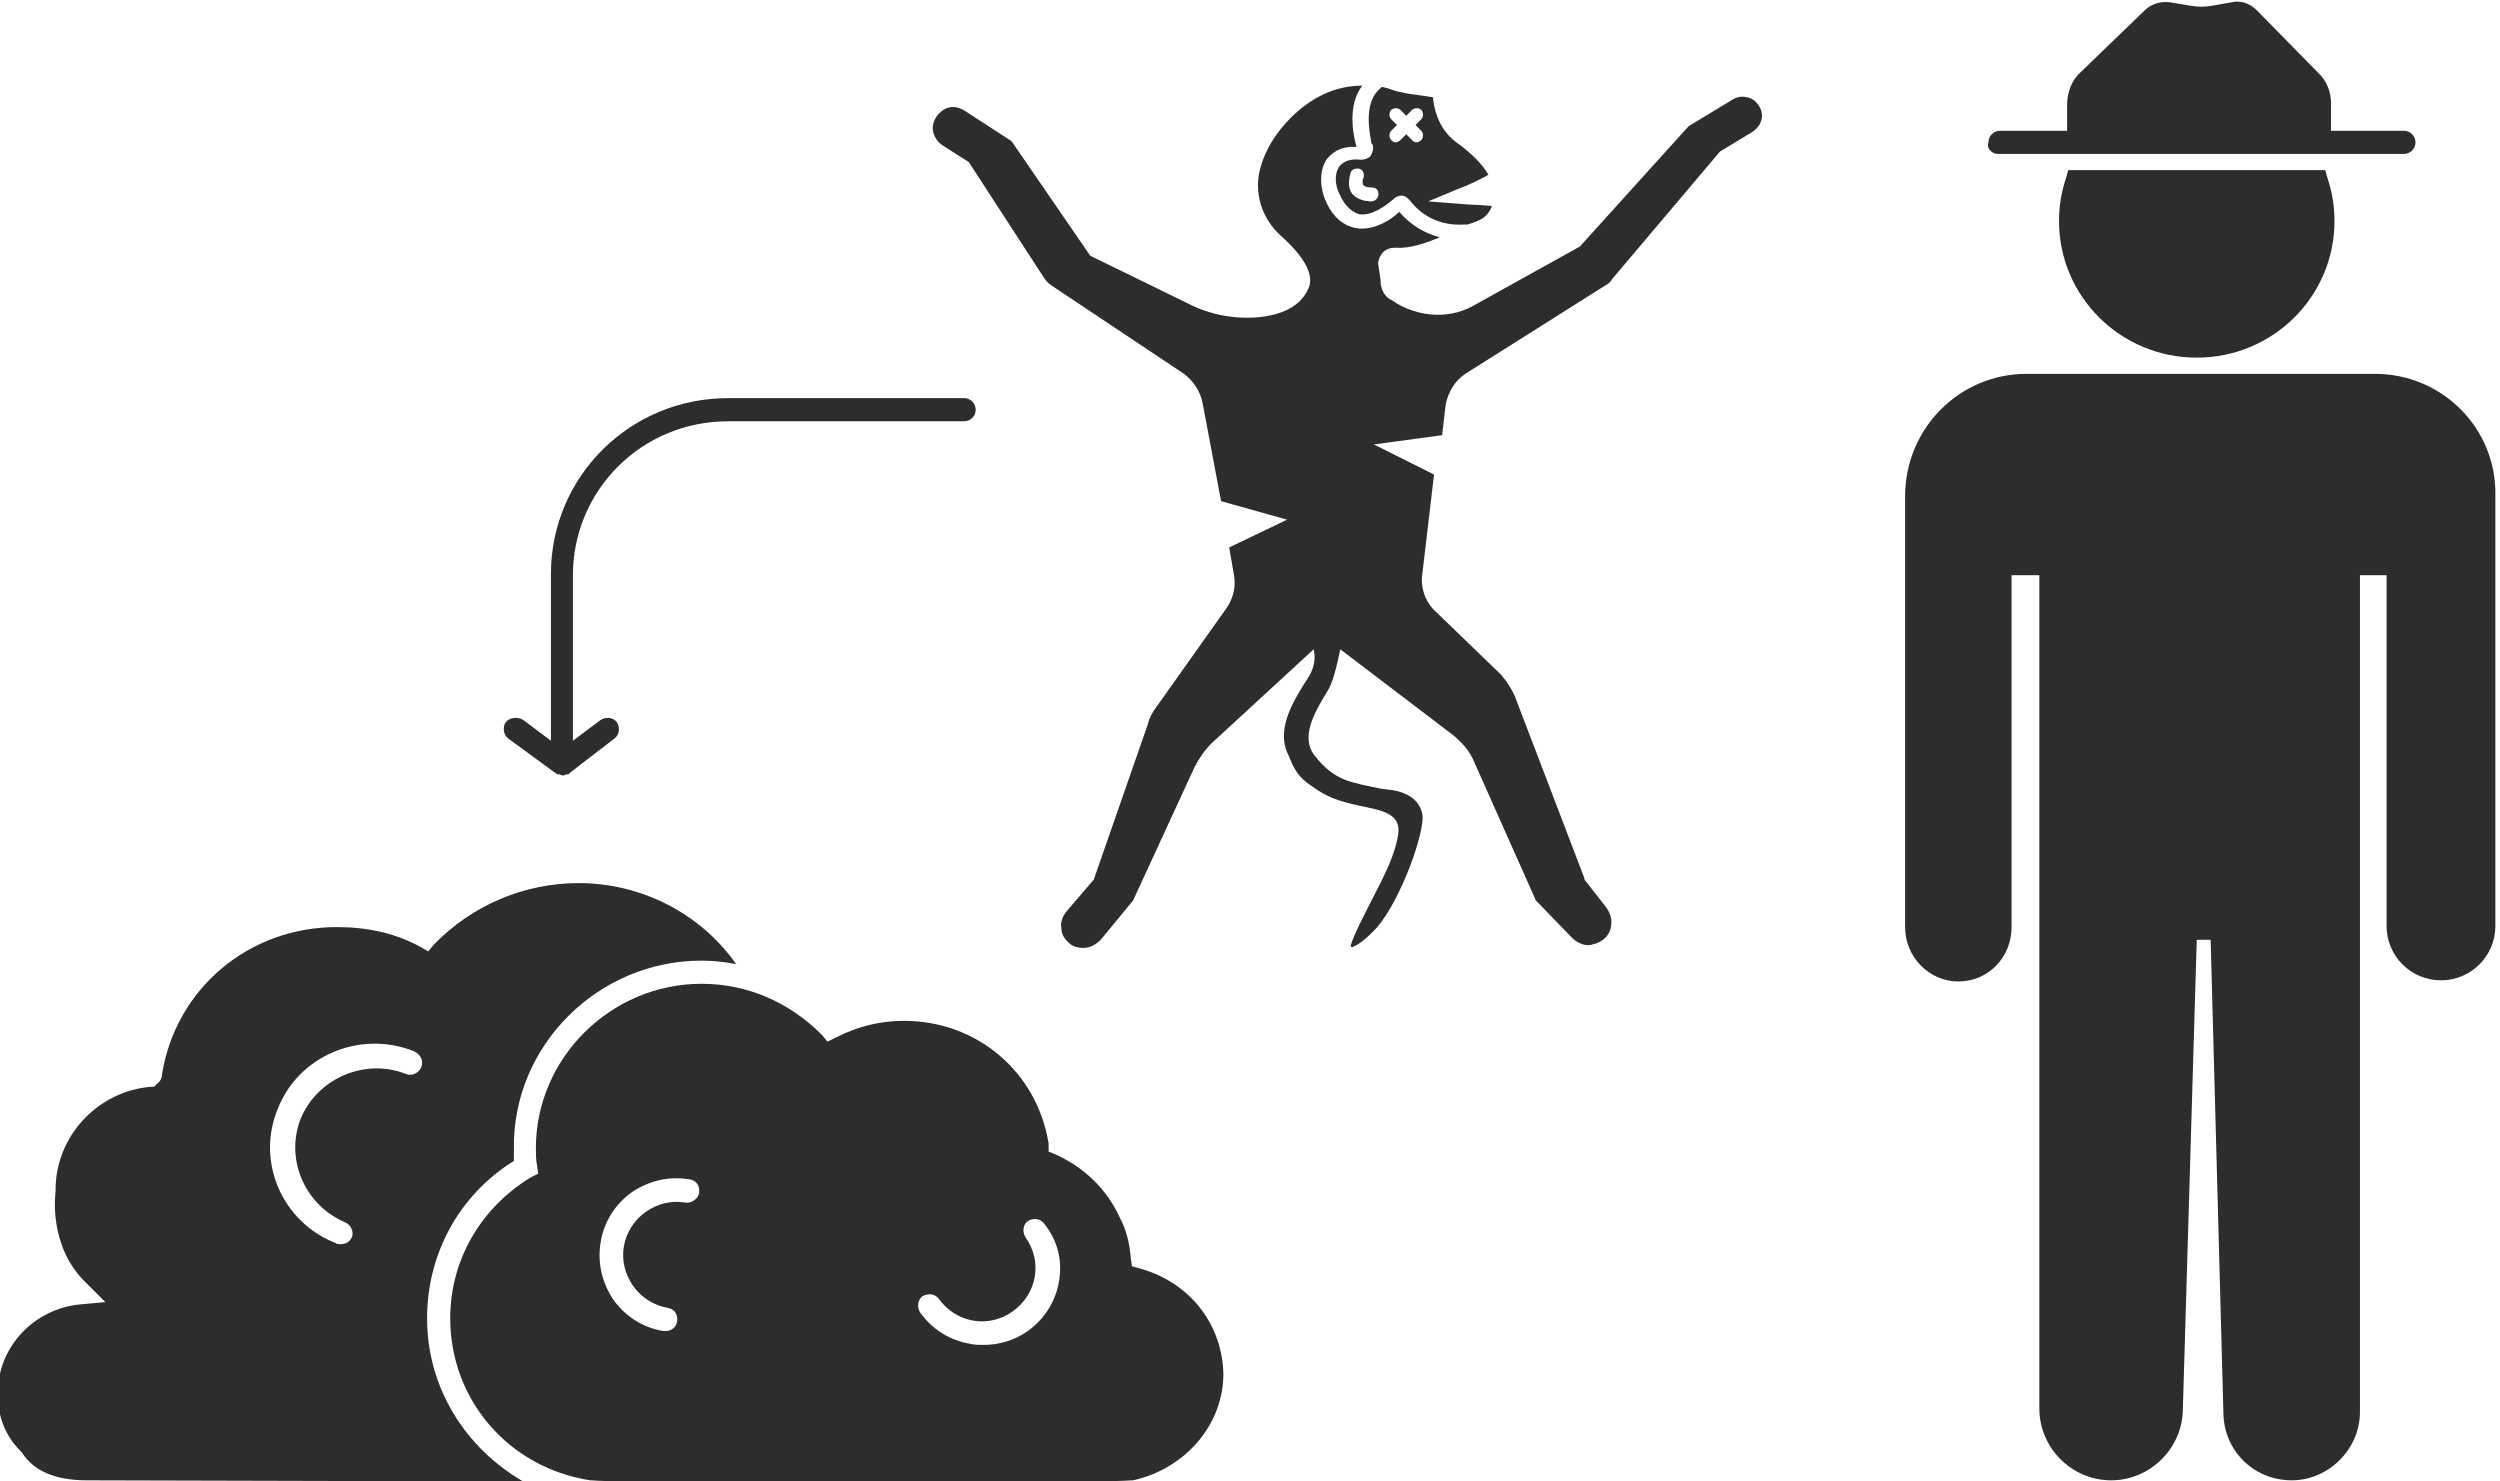 <?xml version="1.0" encoding="utf-8"?>
<!-- Generator: Adobe Illustrator 18.1.0, SVG Export Plug-In . SVG Version: 6.00 Build 0)  -->
<svg version="1.1" baseProfile="tiny" id="Layer_1" xmlns="http://www.w3.org/2000/svg" xmlns:xlink="http://www.w3.org/1999/xlink"
	 x="0px" y="0px" viewBox="-44 0 216 128" xml:space="preserve">
<g>
	<path fill="#2D2D2D" d="M-7.1,113.9c0-5.5,2.7-10.6,7.5-13.6c0-0.4,0-0.7,0-1.1C0.3,90.3,7.7,83,16.6,83c1,0,2,0.1,3,0.3
		c-3-4.3-8.1-7-13.6-7c-4.7,0-9.2,1.9-12.5,5.3l-0.5,0.6l-0.7-0.4c-2.2-1.2-4.6-1.7-7.2-1.7c-7.6,0-13.9,5.3-15.1,12.7
		c0,0.3-0.1,0.6-0.5,0.9l-0.2,0.2h-0.3c-4.6,0.4-8.2,4.3-8.2,8.9v0.2c0,0-0.7,4.7,2.7,7.9l1.6,1.6l-2.2,0.2c-4,0.4-7.1,3.7-7.1,7.7
		c0,1.9,0.6,3.6,2,5l0.1,0.1c1,1.6,2.9,2.4,5.6,2.4L1.2,128C-3.8,125.1-7.1,119.9-7.1,113.9z M-7.6,92.2c-0.2,0.5-0.8,0.8-1.3,0.6
		c-3.5-1.4-7.6,0.3-9.1,3.8c-1.4,3.5,0.3,7.5,3.8,9c0.5,0.2,0.8,0.8,0.6,1.3c-0.2,0.4-0.5,0.6-1,0.6c-0.1,0-0.3,0-0.4-0.1
		c-4.6-1.8-6.9-7-5-11.6c1.8-4.6,7.1-6.8,11.7-5C-7.6,91.1-7.4,91.7-7.6,92.2z"/>
	<path fill="#2D2D2D" d="M54.5,109.6l-0.7-0.2l-0.1-0.7c-0.1-1.3-0.4-2.5-1-3.6c-1.1-2.4-3.1-4.3-5.6-5.4l-0.5-0.2l0-0.7
		c-1-6.2-6.2-10.6-12.5-10.6c-2.1,0-4,0.5-5.8,1.4L27.5,90L27,89.4c-2.8-2.8-6.4-4.4-10.4-4.4C8.8,85,2.3,91.4,2.3,99.2
		c0,0.5,0,1,0.1,1.5l0.1,0.7l-0.6,0.3c-4.3,2.6-7,7.1-7,12.2c0,7,5,12.9,12.1,14h0.1c0.9,0.1,7.4,0.2,8.1,0.2h29.2
		c0.9,0,8.4-0.1,9.4-0.2h0.1c4.5-1,7.8-4.8,7.8-9.2C61.6,114.4,58.8,110.8,54.5,109.6z M15.2,103.9c-1.2-0.2-2.4,0.1-3.4,0.8
		s-1.7,1.8-1.9,3c-0.2,1.2,0.1,2.4,0.8,3.4c0.7,1,1.8,1.7,3,1.9c0.6,0.1,0.9,0.6,0.8,1.2c-0.1,0.5-0.5,0.8-1,0.8c-0.1,0-0.1,0-0.2,0
		c-1.8-0.3-3.3-1.3-4.3-2.7c-1-1.5-1.4-3.2-1.1-5c0.3-1.8,1.3-3.3,2.7-4.3c1.5-1,3.2-1.4,5-1.1c0.6,0.1,0.9,0.6,0.8,1.2
		C16.3,103.6,15.7,104,15.2,103.9z M47.5,110.7c-0.3,1.8-1.3,3.3-2.7,4.3c-1.1,0.8-2.5,1.2-3.8,1.2c-0.4,0-0.8,0-1.2-0.1
		c-1.8-0.3-3.3-1.3-4.3-2.7c-0.3-0.5-0.2-1.1,0.2-1.4c0.5-0.3,1.1-0.2,1.4,0.2c1.5,2.1,4.3,2.6,6.4,1.1c2.1-1.5,2.6-4.3,1.1-6.4
		c-0.3-0.5-0.2-1.1,0.2-1.4c0.5-0.3,1.1-0.2,1.4,0.2C47.4,107.2,47.8,108.9,47.5,110.7z"/>
	<path fill="#2D2D2D" d="M161.2,32.3h-30.1c-5.8,0-10.5,4.7-10.5,10.6v37.2c0,2.6,2.1,4.7,4.6,4.7c2.6,0,4.6-2.1,4.6-4.7V49.7h2.4
		v72c0,3.4,2.8,6.2,6.2,6.2s6.2-2.8,6.2-6.2l1.2-40.5h1.2l1.1,40.8c0,3.3,2.6,5.9,5.9,5.9c3.2,0,5.9-2.7,5.9-5.9V49.7h2.3V80
		c0,2.6,2.1,4.7,4.7,4.7c2.6,0,4.7-2.1,4.7-4.7V42.8C171.7,37,167,32.3,161.2,32.3z"/>
	<path fill="#2D2D2D" d="M134.7,14.7l-0.2,0.7c-0.4,1.2-0.6,2.4-0.6,3.7c0,6.5,5.3,11.8,11.9,11.8s11.9-5.3,11.9-11.8
		c0-1.3-0.2-2.5-0.6-3.7l-0.2-0.7L134.7,14.7z"/>
	<path fill="#2D2D2D" d="M128.6,13.3h35.1c0.5,0,1-0.4,1-1c0-0.5-0.4-1-1-1h-6.3V8.9c0-1-0.4-1.9-1-2.5L151,0.9
		c-0.6-0.6-1.4-0.9-2.2-0.7l-1.7,0.3c-0.6,0.1-1.2,0.1-1.8,0l-1.8-0.3c-0.8-0.1-1.5,0.1-2.1,0.6l-5.8,5.6c-0.6,0.6-1,1.6-1,2.6v2.3
		h-5.8c-0.5,0-1,0.4-1,1C127.6,12.8,128.1,13.3,128.6,13.3z"/>
	<path fill="#2D2D2D" d="M4,66.8c0,0,0.1,0,0.1,0.1c0,0,0,0,0.1,0c0,0,0,0,0.1,0S4.5,67,4.6,67l0,0l0,0l0,0l0,0c0.1,0,0.2,0,0.3-0.1
		c0,0,0,0,0.1,0c0,0,0,0,0.1,0c0,0,0.1,0,0.1-0.1l3.9-3c0.4-0.3,0.5-0.9,0.2-1.4C9,62,8.4,61.9,7.9,62.2L5.5,64V49.7
		c0-7.3,5.9-13.3,13.4-13.3h20.4c0.5,0,1-0.4,1-1c0-0.5-0.4-1-1-1H18.9c-8.5,0-15.3,6.8-15.3,15.2V64l-2.4-1.8
		C0.7,61.9,0,62-0.3,62.4s-0.2,1.1,0.2,1.4L4,66.8z"/>
	<path fill="#2D2D2D" d="M74.6,12.5c0.1,0.3,0,0.7-0.2,1c-0.2,0.2-0.5,0.3-0.8,0.3c-0.9-0.1-1.5,0.1-1.9,0.6
		c-0.4,0.6-0.4,1.6,0.1,2.5c0.4,0.9,1,1.4,1.6,1.6c1,0.2,2.2-0.6,3-1.3c0.2-0.2,0.5-0.3,0.7-0.3c0.3,0,0.5,0.2,0.7,0.4
		c0.4,0.5,1.8,2.3,4.8,2.1h0.1h0.1c0.9-0.3,1.7-0.5,2.1-1.6l0,0c-0.8-0.1-2-0.1-2.9-0.2l-2.6-0.2l2.4-1c1.1-0.4,2.3-1,2.8-1.3l0,0
		c-0.5-0.9-1.5-1.9-2.9-2.9c-1.5-1.2-1.8-2.9-1.9-3.8l0,0l-2.1-0.3c-0.5-0.1-1.1-0.2-1.6-0.4c-0.2-0.1-0.4-0.1-0.7-0.2
		c0,0,0,0-0.1,0.1c-1.5,1.2-1,3.7-0.8,4.8L74.6,12.5z M76.2,10.3c-0.2-0.2-0.2-0.6,0-0.8s0.6-0.2,0.8,0l0.5,0.5L78,9.5
		c0.2-0.2,0.6-0.2,0.8,0c0.2,0.2,0.2,0.6,0,0.8l-0.5,0.5l0.5,0.5c0.2,0.2,0.2,0.6,0,0.8c-0.1,0.1-0.3,0.2-0.4,0.2
		c-0.2,0-0.3-0.1-0.4-0.2l-0.5-0.5L77,12.1c-0.1,0.1-0.3,0.2-0.4,0.2c-0.2,0-0.3-0.1-0.4-0.2c-0.2-0.2-0.2-0.6,0-0.8l0.5-0.5
		L76.2,10.3z M75.1,16.8c0,0.3-0.3,0.6-0.6,0.6l0,0c-0.8,0-1.4-0.3-1.7-0.7c-0.5-0.7-0.1-1.7-0.1-1.8c0.1-0.3,0.5-0.4,0.8-0.3
		s0.4,0.5,0.3,0.8c-0.1,0.1-0.1,0.5,0,0.6s0.3,0.2,0.7,0.2C74.9,16.2,75.1,16.4,75.1,16.8z"/>
	<path fill="#2D2D2D" d="M105.7,8.6l-3.8,2.3l0,0l-9.4,10.4l0,0l-9,5c-1,0.6-2.1,0.9-3.3,0.9c-1.4,0-2.9-0.5-4-1.3L76,25.8
		c-0.4-0.3-0.6-0.7-0.7-1.2c0-0.4-0.1-1-0.2-1.6c-0.1-0.4,0.1-0.8,0.3-1.1c0.3-0.4,0.8-0.5,1.2-0.5c1.2,0.1,2.6-0.4,3.8-0.9l0,0
		c-1.9-0.5-3-1.6-3.5-2.2l0,0c-0.7,0.7-2.3,1.7-3.8,1.4c-1-0.2-1.9-0.9-2.5-2.2c-0.5-1-0.7-2.6,0-3.7c0.4-0.5,1.1-1.2,2.6-1.1l0,0
		c-0.3-1.1-0.8-3.6,0.5-5.3l0,0c-2.2,0-4.3,0.9-6.2,2.8c-1.3,1.3-2.2,2.8-2.6,4.3c-0.6,2.1,0.1,4.4,1.8,5.9c2,1.8,2.8,3.3,2.4,4.4
		c-0.4,1-1.4,2.3-4.3,2.6c-2.1,0.2-4.3-0.2-6.2-1.2l-8.4-4.1l0,0l-6.8-9.9l0,0l-4-2.6c-0.6-0.4-1.3-0.5-1.9-0.1
		c-0.6,0.4-1,1.1-0.9,1.8c0.1,0.5,0.4,1,0.9,1.3l2.2,1.4l0,0l6.5,10c0.2,0.3,0.4,0.5,0.7,0.7l11.4,7.6c0.8,0.6,1.4,1.5,1.6,2.5
		l1.6,8.5l0,0l5.7,1.6l0,0l-5,2.4l0,0l0.4,2.3c0.2,1,0,2-0.6,2.9l-6.1,8.6c-0.3,0.4-0.6,0.9-0.7,1.4L50.5,76l0,0l-2.4,2.8
		c-0.3,0.4-0.5,0.9-0.4,1.4c0,0.5,0.3,1,0.7,1.3c0.3,0.3,0.8,0.4,1.2,0.4c0.6,0,1.1-0.3,1.5-0.7l2.8-3.4l0,0l5.3-11.5
		c0.4-0.8,0.9-1.5,1.5-2.1l8.8-8.1c0.3,1.3-0.3,2.2-0.7,2.8c-1,1.6-2.6,4.1-1.5,6.3c0.5,1.2,0.8,1.9,2,2.7c1.4,1,2.3,1.3,4.1,1.7
		c1.8,0.4,3.7,0.6,3.4,2.5c-0.3,2-1.4,3.9-2.4,5.9c-0.5,1-1.5,2.9-1.7,3.7c0,0.1,0.1,0.2,0.2,0.1c0.3-0.1,1-0.5,2.1-1.7
		c2.1-2.5,4.1-8.2,3.9-9.7c-0.2-1.1-1-1.8-2.4-2.1c-0.5-0.1-1-0.1-1.4-0.2c-2.3-0.5-3.8-0.6-5.5-2.8c-1.3-1.6,0-3.8,1.1-5.6
		c0.5-0.8,0.8-2.2,1.1-3.6l9.6,7.3c0.9,0.7,1.6,1.5,2,2.5l5.3,11.9l0,0l3.1,3.2c0.5,0.5,1.2,0.8,1.8,0.6c0.9-0.2,1.5-0.8,1.6-1.6
		c0.1-0.6-0.1-1.2-0.5-1.7L92.9,76v-0.1l-6-15.7c-0.3-0.7-0.7-1.3-1.2-1.9l-5.8-5.6c-0.8-0.8-1.2-2-1-3.2l1-8.5l0,0l-5.2-2.6l0,0
		l5.9-0.8l0,0l0.3-2.6c0.2-1.1,0.8-2.1,1.7-2.7l12.2-7.7c0.2-0.1,0.4-0.3,0.5-0.5l9.3-11l0,0l2.8-1.7c0.3-0.2,0.6-0.5,0.7-0.8
		c0.3-0.6,0.1-1.3-0.4-1.8C107.2,8.3,106.3,8.2,105.7,8.6z"/>
</g>
</svg>
